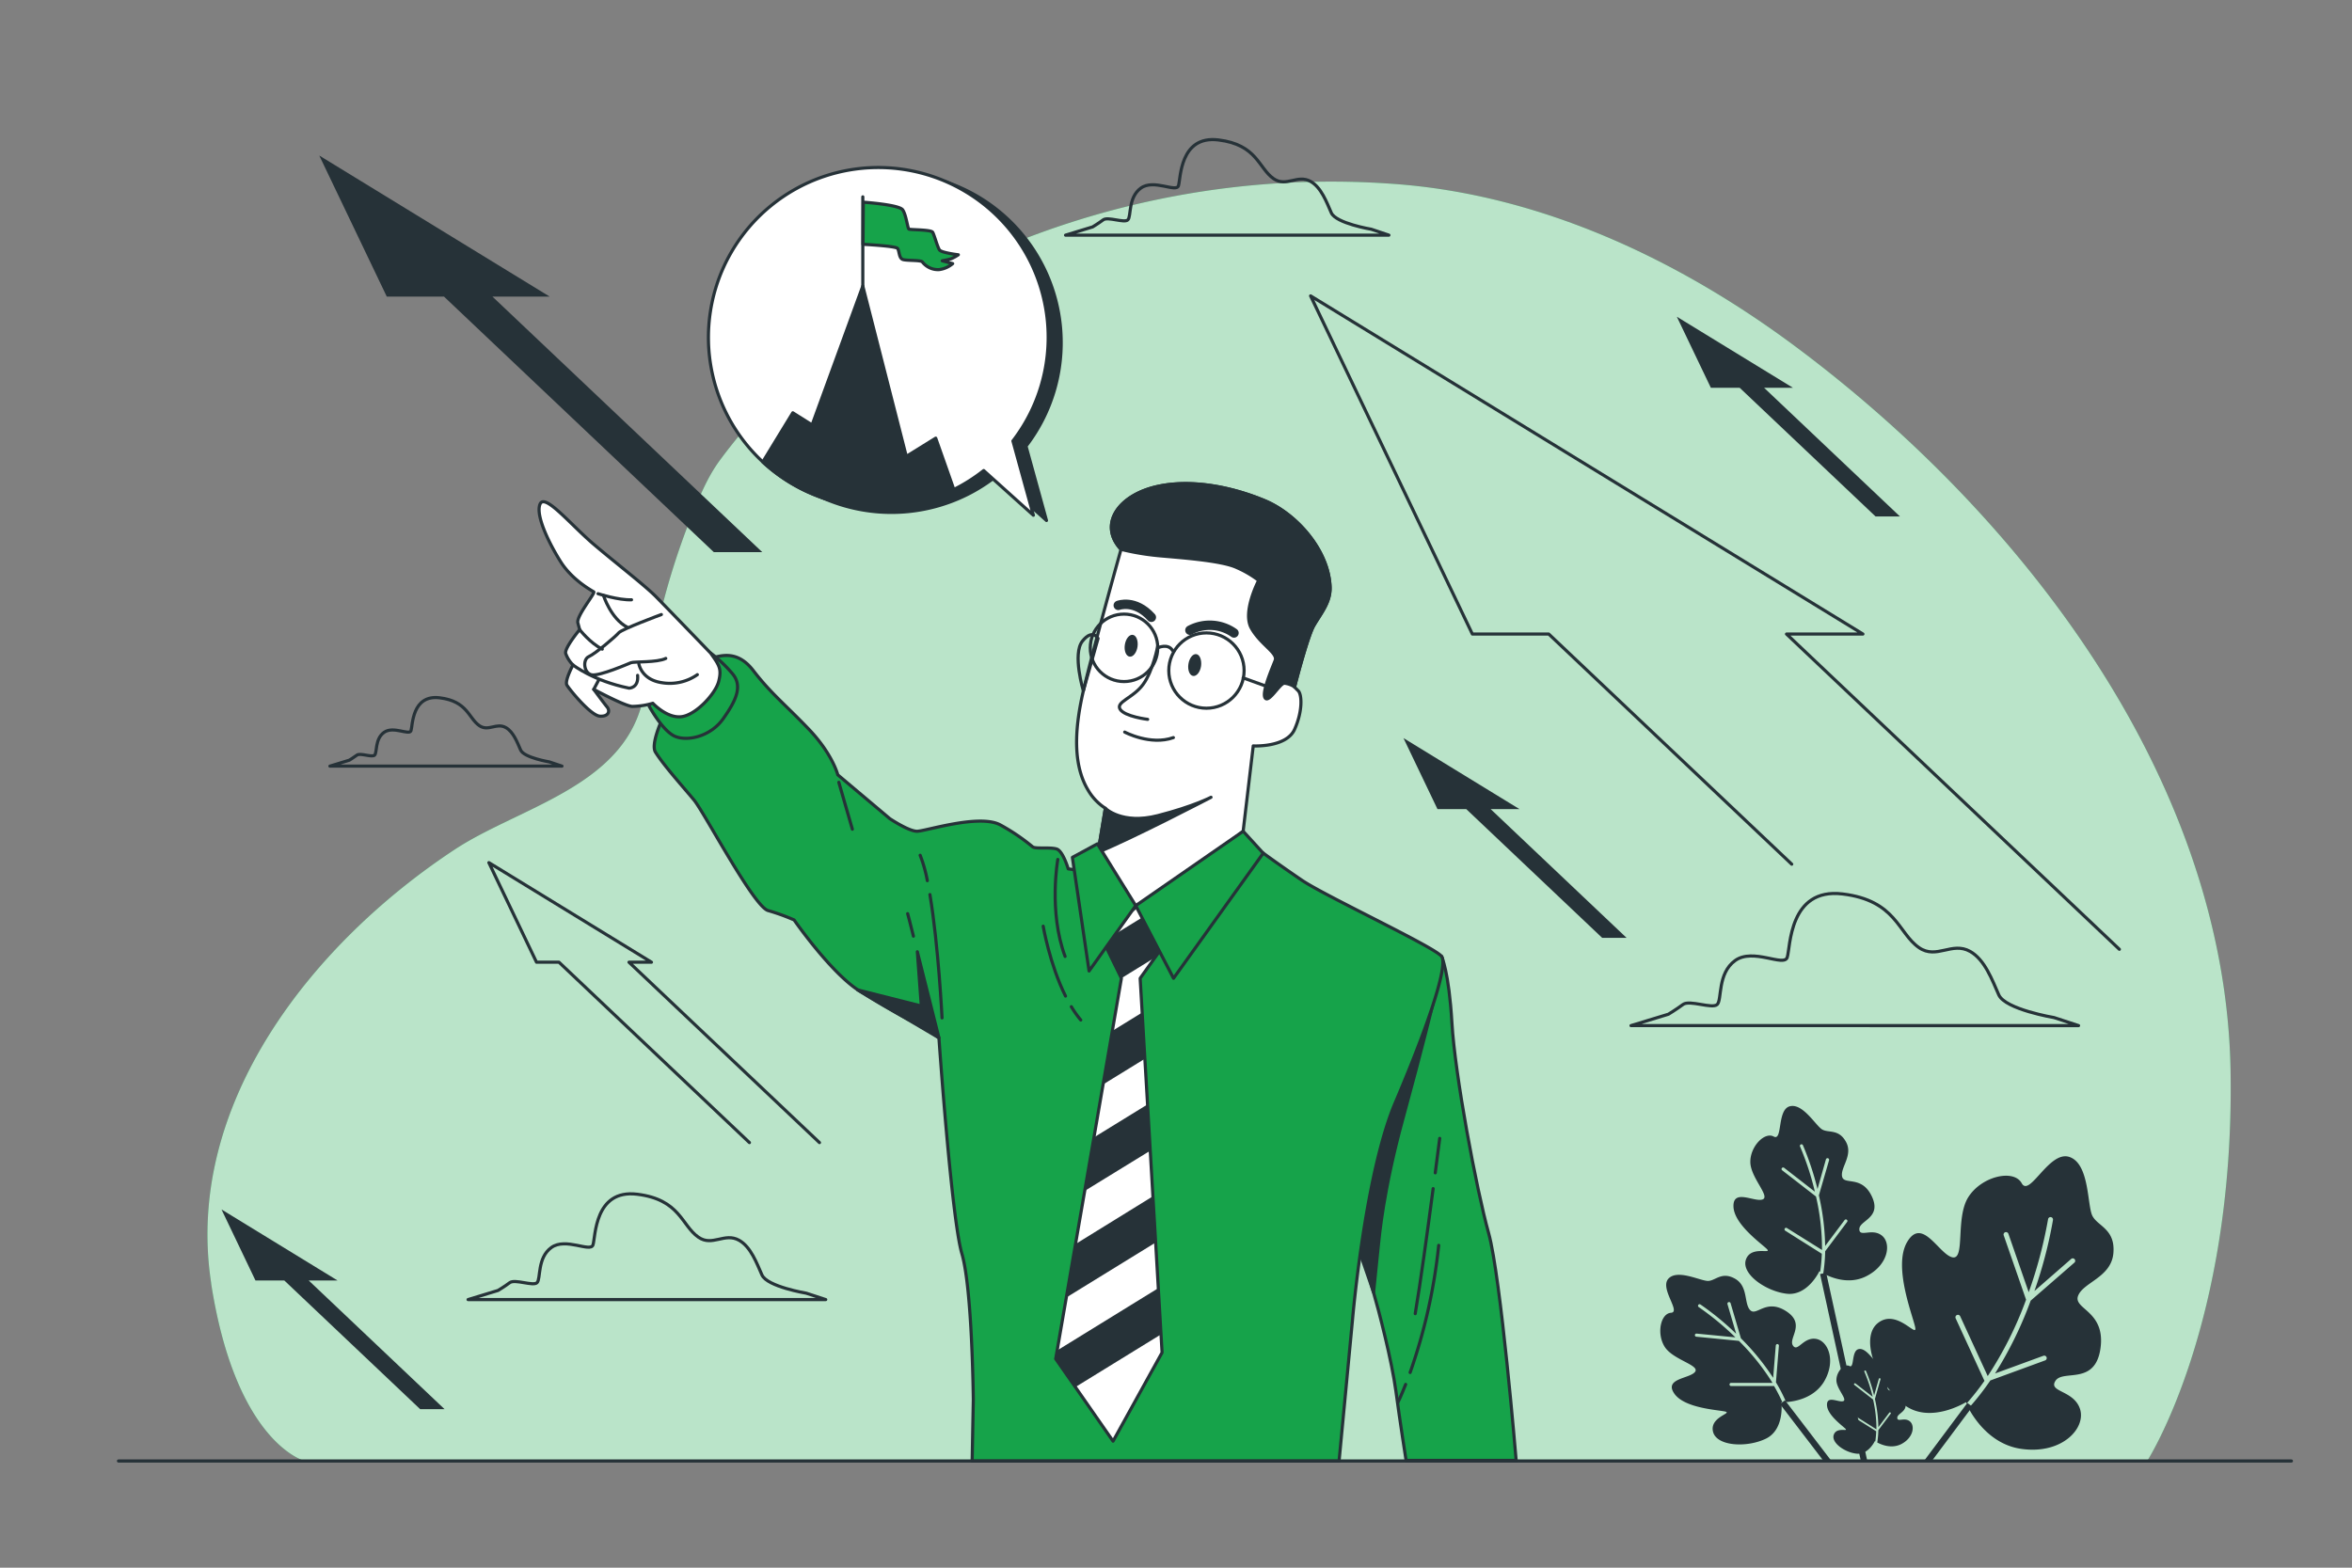 <svg xmlns="http://www.w3.org/2000/svg" viewBox="0 0 750 500"><rect x="0" y="0" width="750" height="500" fill="#808080" stroke="none"/><g id="freepik--background-simple--inject-18"><path d="M670.94,215.37c-25.62-40.94-60.83-76.73-97.78-104.38-37.39-28-81.78-49-128.84-52.34A271.61,271.61,0,0,0,308.26,84.06C277.5,98.74,250,119.15,229.63,146.69c-3.26,4.41-5.28,8.9-7.48,13.95-.39.88-.76,1.77-1.12,2.67a235.76,235.76,0,0,0-12.48,41.5c-1.62,8.08-2.31,16.8-5.48,24.48-9.37,22.68-39.14,29.22-58,41.61C100,300.58,58.57,352,67.34,409.22l0,.21C75.35,460.65,97.3,466,97.3,466H684.67s27.94-43.24,26.61-124.39C710.54,296.42,694.71,253.35,670.94,215.37Z" style="fill:#16A34A"></path><path d="M670.94,215.37c-25.62-40.94-60.83-76.73-97.78-104.38-37.39-28-81.78-49-128.84-52.34A271.61,271.61,0,0,0,308.26,84.06C277.5,98.74,250,119.15,229.63,146.69c-3.26,4.41-5.28,8.9-7.48,13.95-.39.88-.76,1.77-1.12,2.67a235.76,235.76,0,0,0-12.48,41.5c-1.62,8.08-2.31,16.8-5.48,24.48-9.37,22.68-39.14,29.22-58,41.61C100,300.58,58.57,352,67.34,409.22l0,.21C75.35,460.65,97.3,466,97.3,466H684.67s27.94-43.24,26.61-124.39C710.54,296.42,694.71,253.35,670.94,215.37Z" style="fill:#fff;opacity:0.7"></path></g><g id="freepik--Clouds--inject-18"><path d="M655,324.55s-15.56-2.59-17.64-7.26-4.42-11.19-9.12-13.84c-5.79-3.27-10.71,2.67-16.31-1.21-6.74-4.67-7.26-15.05-24.39-17.12s-16.6,17.12-17.64,20.24-10.89-3.12-16.6,1-4.15,12.46-5.71,14-8.82-1.55-10.9,0-4.67,3.12-4.67,3.12l-11.93,3.63H662.81Z" style="fill:none;stroke:#263238;stroke-linecap:round;stroke-linejoin:round"></path><path d="M437.26,73.11S426,71.24,424.52,67.87s-3.2-8.09-6.59-10c-4.19-2.36-7.74,1.93-11.79-.87-4.87-3.37-5.25-10.87-17.62-12.37s-12,12.37-12.74,14.62-7.88-2.25-12,.75-3,9-4.13,10.12-6.37-1.12-7.87,0-3.37,2.25-3.37,2.25L339.78,75H442.89Z" style="fill:none;stroke:#263238;stroke-linecap:round;stroke-linejoin:round"></path><path d="M175.17,243s-8.06-1.34-9.14-3.76-2.29-5.81-4.73-7.18c-3-1.69-5.55,1.38-8.45-.62-3.5-2.43-3.77-7.8-12.65-8.88s-8.6,8.88-9.14,10.49-5.65-1.61-8.61.54-2.15,6.45-3,7.26-4.57-.81-5.65,0-2.42,1.61-2.42,1.61l-6.18,1.89h74Z" style="fill:none;stroke:#263238;stroke-linecap:round;stroke-linejoin:round"></path><path d="M257.09,412.45s-12.44-2.07-14.11-5.8-3.53-8.95-7.29-11.07c-4.63-2.61-8.56,2.13-13-1-5.39-3.74-5.81-12-19.5-13.69s-13.27,13.69-14.1,16.17-8.71-2.48-13.28.83-3.31,10-4.56,11.21-7.05-1.25-8.71,0-3.73,2.48-3.73,2.48l-9.55,2.91H263.31Z" style="fill:none;stroke:#263238;stroke-linecap:round;stroke-linejoin:round"></path></g><g id="freepik--Arrows--inject-18"><polyline points="675.82 302.77 569.68 202.22 594.04 202.22 417.92 94.37 469.5 202.22 493.86 202.22 571.34 275.62" style="fill:none;stroke:#263238;stroke-linecap:round;stroke-linejoin:round"></polyline><polyline points="261.31 364.42 200.57 306.89 207.74 306.89 155.89 275.13 171.08 306.89 178.25 306.89 238.98 364.42" style="fill:none;stroke:#263238;stroke-linecap:round;stroke-linejoin:round"></polyline><polygon points="571.71 123.67 534.71 101.02 545.55 123.67 554.74 123.67 598.07 164.72 605.85 164.72 562.52 123.67 571.71 123.67" style="fill:#263238"></polygon><polygon points="484.53 258.06 447.54 235.41 458.38 258.06 467.56 258.06 510.89 299.11 518.67 299.11 475.34 258.06 484.53 258.06" style="fill:#263238"></polygon><polygon points="107.62 408.39 70.63 385.74 81.46 408.39 90.65 408.39 133.98 449.44 141.76 449.44 98.43 408.39 107.62 408.39" style="fill:#263238"></polygon><polygon points="175.27 94.59 101.81 49.61 123.33 94.59 141.57 94.59 227.62 176.1 243.07 176.1 157.02 94.59 175.27 94.59" style="fill:#263238"></polygon></g><g id="freepik--Plant--inject-18"><path d="M578.9,427c-4-.47-5.72,4.46-7.2,2.1s4.24-6.83-2.17-10.93-9.41,1.78-11.44-.32-.57-7.59-4.8-10-6.22.59-8.56.69-9.73-3.87-12.68-.75,4.11,10.68.79,10.91-4.65,6.68-2,10.86,11.35,5.83,9.66,8-10,2.05-6.59,6.93,14.81,5.2,16.45,5.78-5.27,1.84-4.1,6.41,10.67,5.13,16.79,2.2,5-11.64,5-11.64h.31a53.69,53.69,0,0,0-2.65-5.18l-.09,0H552a.5.5,0,0,1,0-1h13.21a73.56,73.56,0,0,0-10.71-13.4l-13.59-1.33a.49.49,0,0,1-.45-.54.5.5,0,0,1,.54-.45l12.38,1.2a89.62,89.62,0,0,0-11.69-9.65.5.5,0,0,1-.15-.7.5.5,0,0,1,.69-.14,89.25,89.25,0,0,1,11.4,9.35l-2.78-9.46a.5.5,0,1,1,1-.28l3.29,11.18a77.05,77.05,0,0,1,10.28,12.61l.84-10.31a.52.52,0,0,1,.54-.46.5.5,0,0,1,.45.54l-.94,11.66a52,52,0,0,1,3.24,6.3c2.7-.18,8.74-1.17,12-6.37C585.68,434,582.89,427.45,578.9,427Z" style="fill:#263238"></path><path d="M600.11,394.09c-3.13-2.54-7.22.71-7.21-2.08s7.23-3.51,4-10.4-8.9-3.51-9.5-6.37,3.57-6.73,1.27-11-5.57-2.81-7.61-4-6.16-8.47-10.32-7.4-2.22,11.23-5.14,9.65-7.51,3.17-7.46,8.14,6.49,11,3.9,11.93-9.52-3.58-9.27,2.34,9.75,12.3,10.83,13.67-5.44-1.25-6.89,3.24,6.29,10,13,10.81,10.45-7.17,10.45-7.17l.25.16a49,49,0,0,0,.52-5.79l-.08,0-11.6-7.32a.5.5,0,0,1,.54-.84L581,398.67a74.15,74.15,0,0,0-1.92-17.05l-10.79-8.37a.51.51,0,0,1-.09-.71.54.54,0,0,1,.71-.09l9.81,7.63A88.68,88.68,0,0,0,574,365.67a.5.5,0,0,1,.91-.42,90.05,90.05,0,0,1,4.65,14l2.69-9.48a.5.5,0,0,1,1,.27L580,381.25a76.93,76.93,0,0,1,2,16.15l6.21-8.28a.51.51,0,0,1,.7-.1.5.5,0,0,1,.1.7l-7,9.36a52.56,52.56,0,0,1-.61,7.06c2.37,1.29,8,3.67,13.51,1C602.11,403.63,603.23,396.62,600.11,394.09Z" style="fill:#263238"></path><path d="M609,453.32c-1.74-1.41-4,.4-4-1.15s4-2,2.23-5.81-5-2-5.31-3.56,2-3.75.71-6.15-3.11-1.57-4.25-2.22-3.43-4.73-5.75-4.13-1.25,6.26-2.88,5.38-4.19,1.77-4.16,4.54,3.62,6.14,2.18,6.66-5.32-2-5.18,1.31,5.44,6.87,6,7.63-3-.7-3.85,1.81,3.51,5.6,7.27,6,5.83-4,5.83-4l.15.09a29.14,29.14,0,0,0,.29-3.23l0,0-6.47-4.08a.28.28,0,0,1,.3-.48l6.24,3.94a41.13,41.13,0,0,0-1.07-9.51l-6-4.68a.27.27,0,0,1,0-.39.28.28,0,0,1,.39-.05l5.48,4.25a50.19,50.19,0,0,0-2.64-8,.27.27,0,0,1,.13-.37.28.28,0,0,1,.37.14,48.87,48.87,0,0,1,2.6,7.81l1.5-5.3a.29.29,0,0,1,.35-.19.28.28,0,0,1,.19.35l-1.78,6.26a42.57,42.57,0,0,1,1.1,9l3.47-4.62a.28.28,0,0,1,.45.34l-3.92,5.22a29.12,29.12,0,0,1-.35,3.94c1.33.72,4.48,2.05,7.55.56C610.12,458.65,610.74,454.74,609,453.32Z" style="fill:#263238"></path><path d="M663.27,449.38c-2-6.08-10.24-5.31-7.81-9S668.14,442,669.8,430s-8.82-12.4-7.14-16.73,10.58-5.86,11.25-13.58-5-8.58-6.69-11.9-.86-16.61-7.33-18.79-12.69,13-15.21,8.39-12.74-2.28-17,4.38S626.81,402,622.54,401s-9.57-13-14.37-4.92,2.33,24.83,2.59,27.59-6.17-6.38-12-1.65-.31,18.81,8,25.69,20.14-.5,20.14-.5l.19.44a81.06,81.06,0,0,0,5.72-7.26.5.5,0,0,1-.08-.12l-9.11-19.79a.79.79,0,1,1,1.44-.67l8.78,19.08a117.7,117.7,0,0,0,12.23-24.36L638.94,394a.78.78,0,0,1,.49-1,.82.82,0,0,1,1,.49l6.48,18.66a141.61,141.61,0,0,0,6.17-23.29.8.8,0,0,1,.9-.67.79.79,0,0,1,.67.9,141.22,141.22,0,0,1-5.92,22.67l11.81-10.31a.79.79,0,0,1,1,1.2l-14,12.18a122.32,122.32,0,0,1-11.37,23.23l15.44-5.65a.8.8,0,0,1,1,.48.79.79,0,0,1-.47,1l-17.46,6.39a83.81,83.81,0,0,1-6.94,8.87c2,3.77,7.49,11.82,17.14,13C657.67,463.82,665.23,455.45,663.27,449.38Z" style="fill:#263238"></path><polygon points="616.01 465.97 628.94 448.65 627.34 447.46 613.51 465.97 616.01 465.97" style="fill:#263238"></polygon><polygon points="595.44 465.97 582.33 405.93 580.38 406.35 593.39 465.97 595.44 465.97" style="fill:#263238"></polygon><polygon points="584.01 465.97 569.2 446.61 567.61 447.82 581.49 465.97 584.01 465.97" style="fill:#263238"></polygon></g><g id="freepik--Character--inject-18"><path d="M459.67,305s2.35,4.73,3.32,21.3,7.8,53,11.7,67,8.78,72.48,8.78,72.48h-35.1s-1.95-12.35-3.25-22.1-5.53-26-7.15-31.53-4.55-15.92-4.55-15.92S434.57,348.09,459.67,305Z" style="fill:#16A34A;stroke:#263238;stroke-linecap:round;stroke-linejoin:round"></path><path d="M457.05,319.62s-3.45,14.39-9.71,37.24-7.51,37.55-7.82,40.37S438,412.15,438,412.15l-4.39-12.73s.93-29.73,3.75-42.25,20.34-40.68,20.34-40.68Z" style="fill:#263238;stroke:#263238;stroke-linecap:round;stroke-linejoin:round"></path><path d="M449.66,437.74a176.83,176.83,0,0,0,9.11-40.54" style="fill:none;stroke:#263238;stroke-linecap:round;stroke-linejoin:round"></path><path d="M445.77,447.26s1-2,2.46-5.72" style="fill:none;stroke:#263238;stroke-linecap:round;stroke-linejoin:round"></path><path d="M457,379.1c-1.74,13.17-4.18,31-5.72,39.88" style="fill:none;stroke:#263238;stroke-linecap:round;stroke-linejoin:round"></path><path d="M459.09,363.07s-.57,4.48-1.42,11" style="fill:none;stroke:#263238;stroke-linecap:round;stroke-linejoin:round"></path><path d="M345.29,277.77l-4.66-.66s-1.66-5.66-3.66-6.32-6.65,0-7.64-.67a64.7,64.7,0,0,0-10.31-7c-6.65-3.66-23.94,2-26.6,2s-8.65-4-8.65-4l-16.62-14s-1.66-6.65-9.31-14.63-12-11.3-17.63-18.62-11.63-4.65-16.62-2.66S206.3,235.54,209,239.87s9,11.3,12.3,15.29,19,33.92,23.61,35.25a66.34,66.34,0,0,1,8.31,3s11.31,16.29,20.29,22.28a253.59,253.59,0,0,0,22.27,12.63L299.4,331s4,57.53,7.32,68.83,3.65,46.55,3.65,46.55L310,466h117l4.33-45.55s4-46.22,13.63-68.83S462,308,459.67,305s-37.24-19.29-44.56-24.28-12.3-8.64-12.3-8.64l-52.2,3Z" style="fill:#16A34A;stroke:#263238;stroke-linecap:round;stroke-linejoin:round"></path><polygon points="370.22 425.6 370.56 431.39 354.93 459.65 342.92 442.4 336.64 433.39 337.1 430.72 340.02 413.84 342.96 396.76 345.88 379.87 348.83 362.79 351.74 345.91 354.69 328.83 357.59 312.02 357.57 311.97 351.84 300.23 350.94 298.39 362.91 288.84 365.32 291.94 371.89 300.38 368.35 305.33 363.57 312.02 364.21 322.97 365.07 337.71 365.93 352.27 366.79 367 367.64 381.57 368.51 396.3 369.36 410.87 370.22 425.6" style="fill:#fff;stroke:#263238;stroke-linecap:round;stroke-linejoin:round"></polygon><path d="M365.32,291.94l-13.48,8.29L357.57,312l10.78-6.64,3.54-4.95Zm-1.11,31-9.52,5.86-2.95,17.08,13.33-8.2Zm1.72,29.3-17.1,10.52-2.95,17.08L366.79,367Zm1.71,29.3L343,396.76,340,413.84l28.49-17.54Zm1.72,29.3L337.1,430.72l-.46,2.67,6.28,9,27.3-16.8Z" style="fill:#263238"></path><line x1="267.48" y1="249.51" x2="271.8" y2="264.47" style="fill:none;stroke:#263238;stroke-linecap:round;stroke-linejoin:round"></line><path d="M291.27,298.58c-1-4.06-1.76-6.91-1.84-7.18" style="fill:none;stroke:#263238;stroke-linecap:round;stroke-linejoin:round"></path><path d="M299.4,331s-3.95-15.81-6.88-27.45l1.27,17.31-20.32-5.15Z" style="fill:#263238;stroke:#263238;stroke-linecap:round;stroke-linejoin:round"></path><path d="M295.71,280.88a45,45,0,0,0-2.29-8.1" style="fill:none;stroke:#263238;stroke-linecap:round;stroke-linejoin:round"></path><path d="M300.4,324.66s-1.15-23.09-3.87-39.35" style="fill:none;stroke:#263238;stroke-linecap:round;stroke-linejoin:round"></path><path d="M337.31,274.11s-3,16.63,2.32,30.93" style="fill:none;stroke:#263238;stroke-linecap:round;stroke-linejoin:round"></path><path d="M341.63,321.08a33.1,33.1,0,0,0,3,4.24" style="fill:none;stroke:#263238;stroke-linecap:round;stroke-linejoin:round"></path><path d="M332.65,295.4s2.05,12.1,7.12,22.29" style="fill:none;stroke:#263238;stroke-linecap:round;stroke-linejoin:round"></path><path d="M207,225.24s4.33,8,8.32,9.64,11.3,0,15.29-5.65,6.32-10.31,3-14.3a43.57,43.57,0,0,0-7-6.65S210.62,211.94,207,225.24Z" style="fill:#16A34A;stroke:#263238;stroke-linecap:round;stroke-linejoin:round"></path><path d="M226.58,208.28s-13.93-14.46-17.43-18-12.05-10.11-19.63-16.52-15.75-16.53-17.3-13,2.91,12.64,6.61,18.47,9.91,9.14,10.5,9.53-5.64,7.77-5.06,9.91l.58,2.14s-4.86,5.83-4.47,7.58a9.73,9.73,0,0,0,2.34,3.69s-2.73,5.06-1.95,6.42,7.58,9.72,10.5,9.91,3.3-1.75,2.33-2.91-4.27-5.64-4.27-5.64,9.72,5.25,12.24,5.44a24.41,24.41,0,0,0,6.61-1s4.47,4.86,9.14,4.28,10.89-7.39,11.86-11.28S229.43,212.24,226.58,208.28Z" style="fill:#fff;stroke:#263238;stroke-linecap:round;stroke-linejoin:round"></path><path d="M210.9,196s-12.63,4.66-13.6,5.83-7.39,6.61-9.53,7.58-1.56,5.45,1,5.83,11.47-3.49,12.44-3.88,8.36,0,11.09-1.36" style="fill:none;stroke:#263238;stroke-linecap:round;stroke-linejoin:round"></path><path d="M203.71,211.71s.78,5,7.19,6a15.32,15.32,0,0,0,11.47-2.53" style="fill:none;stroke:#263238;stroke-linecap:round;stroke-linejoin:round"></path><path d="M190.69,189.35s6.61,2.14,10.69,1.94" style="fill:none;stroke:#263238;stroke-linecap:round;stroke-linejoin:round"></path><path d="M192.44,189.93s2.33,7.39,7.58,10.11" style="fill:none;stroke:#263238;stroke-linecap:round;stroke-linejoin:round"></path><path d="M184.85,200.82s3.31,4.28,7.2,6.22" style="fill:none;stroke:#263238;stroke-linecap:round;stroke-linejoin:round"></path><path d="M182.72,212.09s6.41,5.06,17.88,7.39c0,0,3.11,0,2.72-4.08" style="fill:none;stroke:#263238;stroke-linecap:round;stroke-linejoin:round"></path><line x1="190.88" y1="216.95" x2="189.33" y2="219.87" style="fill:none;stroke:#263238;stroke-linecap:round;stroke-linejoin:round"></line><path d="M357.47,175.21s-8.78,31.34-12,45.1-2.93,24.31,1.46,31.63a17.17,17.17,0,0,0,5.56,5.86l-2.34,14.06s8.79,14.93,12,17,34.26-23.72,34.26-23.72l3.22-27.24s10.55.59,13.18-5.27,2.35-11.13,1.17-12.3l-1.17-1.17s4.1-16.1,6.15-19.62c2.32-4,5.36-7.43,5.18-12.31-.44-11.56-10.54-23.24-20.88-27.54-10.1-4.21-22.64-6.84-33.5-4.66C356.59,157.64,350.15,167.31,357.47,175.21Z" style="fill:#fff;stroke:#263238;stroke-linecap:round;stroke-linejoin:round"></path><path d="M403.27,159.67c-10.1-4.21-22.64-6.84-33.5-4.66-13.18,2.63-19.62,12.3-12.3,20.2a82.2,82.2,0,0,0,11.72,2c6.15.59,20.2,1.47,25.18,3.81a33.88,33.88,0,0,1,7,4.1s-5.27,10-2.34,15.23,8.49,7.91,7.61,10.25-4.39,10.25-3.22,12,4.69-4.69,6.15-4.69a7.19,7.19,0,0,1,3.22,1.17s4.1-16.1,6.15-19.62c2.32-4,5.36-7.43,5.18-12.31C423.71,175.65,413.61,164,403.27,159.67Z" style="fill:#263238;stroke:#263238;stroke-linecap:round;stroke-linejoin:round"></path><path d="M362.73,206.26c-.28,1.92-1.42,3.34-2.54,3.17s-1.8-1.85-1.51-3.77,1.42-3.34,2.54-3.18S363,204.34,362.73,206.26Z" style="fill:#263238"></path><path d="M383,212.41c-.28,1.92-1.42,3.34-2.54,3.18s-1.8-1.86-1.51-3.78,1.41-3.34,2.53-3.18S383.23,210.49,383,212.41Z" style="fill:#263238"></path><path d="M369.19,206s-1.47,7.91-4.69,12.3-8.78,5.57-7.32,7.91,8.79,3.22,8.79,3.22" style="fill:none;stroke:#263238;stroke-linecap:round;stroke-linejoin:round"></path><path d="M358.64,233.49s8.2,4.39,15.53,1.76" style="fill:none;stroke:#263238;stroke-linecap:round;stroke-linejoin:round"></path><path d="M386.17,254.28s-5.56,2.93-17,5.86-16.7-2.34-16.7-2.34l-2.33,14C361.33,267.23,386.17,254.28,386.17,254.28Z" style="fill:#263238;stroke:#263238;stroke-linecap:round;stroke-linejoin:round"></path><path d="M350.15,203.62s-1.76-3.22-5,.88.3,15.81.3,15.81Z" style="fill:none;stroke:#263238;stroke-linecap:round;stroke-linejoin:round"></path><path d="M356.59,193.08s5.28-2.05,10.55,3.8" style="fill:none;stroke:#263238;stroke-linecap:round;stroke-linejoin:round;stroke-width:3px"></path><path d="M379.44,201a13.38,13.38,0,0,1,14.05.88" style="fill:none;stroke:#263238;stroke-linecap:round;stroke-linejoin:round;stroke-width:3px"></path><circle cx="384.71" cy="213.87" r="12.01" style="fill:none;stroke:#263238;stroke-linecap:round;stroke-linejoin:round"></circle><circle cx="358.42" cy="206.62" r="10.76" style="fill:none;stroke:#263238;stroke-linecap:round;stroke-linejoin:round"></circle><path d="M369.19,206.62s3.22-1.54,4.68.81" style="fill:none;stroke:#263238;stroke-linecap:round;stroke-linejoin:round"></path><line x1="396.42" y1="216.21" x2="406.97" y2="220.02" style="fill:none;stroke:#263238;stroke-linecap:round;stroke-linejoin:round"></line><polygon points="362.16 288.84 347.28 309.69 341.96 273.45 349.94 269.13 362.16 288.84" style="fill:#16A34A;stroke:#263238;stroke-linecap:round;stroke-linejoin:round"></polygon><polygon points="362.16 288.84 374.21 312.02 402.81 272.12 396.42 265.12 362.16 288.84" style="fill:#16A34A;stroke:#263238;stroke-linecap:round;stroke-linejoin:round"></polygon></g><g id="freepik--speech-bubble--inject-18"><path d="M327.17,142.3a54.13,54.13,0,1,0-18.87,15.5,54.63,54.63,0,0,0,9.56-6.07L333.7,166Z" style="fill:#263238;stroke:#263238;stroke-linecap:round;stroke-linejoin:round"></path><path d="M323,140.64a54.17,54.17,0,1,0-18.88,15.5,54.79,54.79,0,0,0,9.56-6.06l15.84,14.25Z" style="fill:#fff;stroke:#263238;stroke-linecap:round;stroke-linejoin:round"></path><path d="M304.16,156.14a54.25,54.25,0,0,1-60.92-8.81l9.57-15.67,6.15,3.88,16.17-44.3L289,145.57l9.38-5.82Z" style="fill:#263238;stroke:#263238;stroke-linecap:round;stroke-linejoin:round"></path><line x1="275.13" y1="91.24" x2="275.13" y2="62.78" style="fill:none;stroke:#263238;stroke-linecap:round;stroke-linejoin:round"></line><path d="M275.29,64.49s11.41.77,12.56,2.44,1.54,5.9,2,6.15,7.05.13,7.56,1,1.54,4.74,2.18,5.64,6,1.54,6,1.54a15.16,15.16,0,0,1-2.31,1.28c-.77.25-2.82.64-2.82.64l3.33.9A8.34,8.34,0,0,1,299.39,86a6.34,6.34,0,0,1-5.26-2.44c-.38-.64-4.74-.38-6.15-.77s-1.15-2.82-1.79-3.58-11-1.29-11-1.29Z" style="fill:#16A34A;stroke:#263238;stroke-linecap:round;stroke-linejoin:round"></path></g><g id="freepik--Table--inject-18"><line x1="37.78" y1="465.97" x2="730.68" y2="465.97" style="fill:none;stroke:#263238;stroke-linecap:round;stroke-linejoin:round"></line></g></svg>
